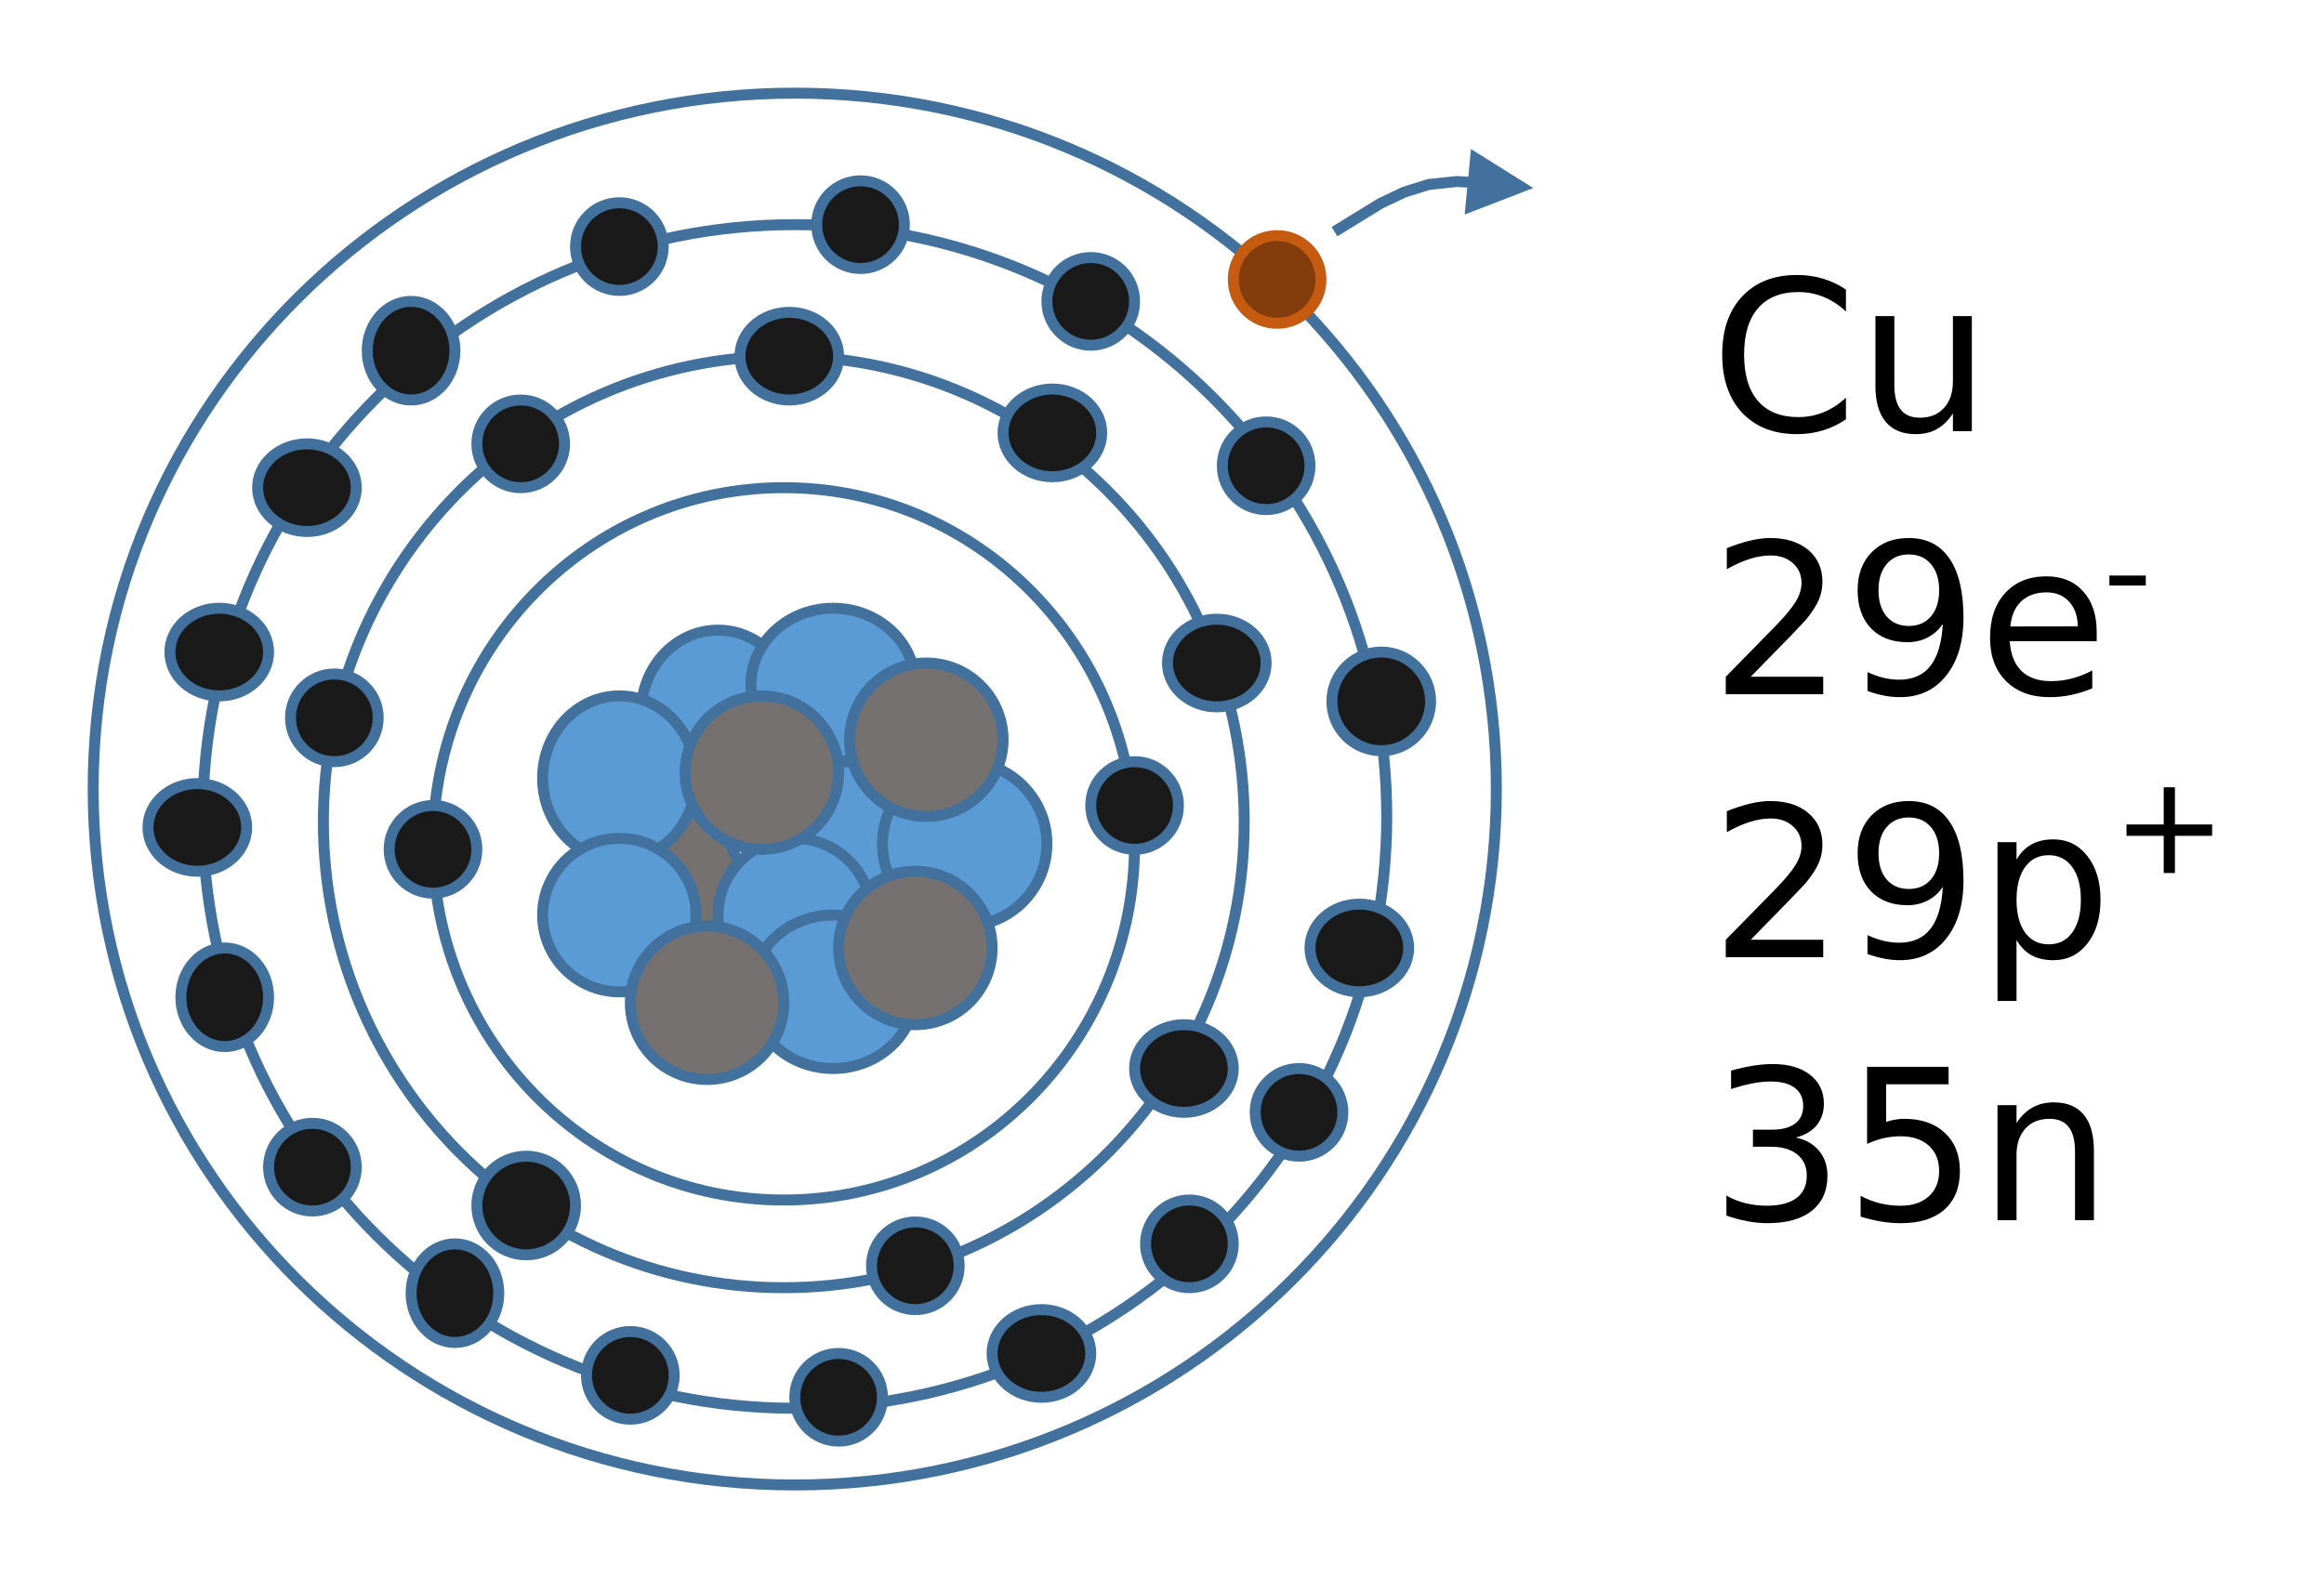 <?xml version="1.0" encoding="UTF-8" standalone="no"?>
<!-- Created with Inkscape (http://www.inkscape.org/) -->

<svg
   xmlns:dc="http://purl.org/dc/elements/1.1/"
   xmlns:cc="http://creativecommons.org/ns#"
   xmlns:rdf="http://www.w3.org/1999/02/22-rdf-syntax-ns#"
   xmlns:svg="http://www.w3.org/2000/svg"
   xmlns="http://www.w3.org/2000/svg"
   xmlns:sodipodi="http://sodipodi.sourceforge.net/DTD/sodipodi-0.dtd"
   xmlns:inkscape="http://www.inkscape.org/namespaces/inkscape"
   id="svg4155"
   version="1.1"
   inkscape:version="0.92.2 5c3e80d, 2017-08-06"
   xml:space="preserve"
   width="265"
   height="180"
   viewBox="0 0 265 180"
   sodipodi:docname="copper_atom.svg"><defs
     id="defs4159"><clipPath
       clipPathUnits="userSpaceOnUse"
       id="clipPath4171"><path
         d="M 0,0 H 196 V 128 H 0 Z"
         id="path4173"
         inkscape:connector-curvature="0" /></clipPath></defs><sodipodi:namedview
     pagecolor="#ffffff"
     bordercolor="#666666"
     borderopacity="1"
     objecttolerance="10"
     gridtolerance="10"
     guidetolerance="10"
     inkscape:pageopacity="0"
     inkscape:pageshadow="2"
     inkscape:window-width="1280"
     inkscape:window-height="756"
     id="namedview4157"
     showgrid="false"
     inkscape:zoom="2.6683275"
     inkscape:cx="87.528009"
     inkscape:cy="90"
     inkscape:window-x="0"
     inkscape:window-y="0"
     inkscape:window-maximized="0"
     inkscape:current-layer="g4163"
     fit-margin-top="10"
     fit-margin-right="10"
     fit-margin-bottom="10"
     fit-margin-left="10"
     showguides="false" /><g
     id="g4163"
     inkscape:groupmode="layer"
     inkscape:label="copper atom"
     transform="matrix(1.25,0,0,-1.25,10,170)"><g
       id="g4165" /><path
       d="M 0,128 H 196 V 0 H 0 Z"
       style="fill:#ffffff;fill-opacity:0;fill-rule:nonzero;stroke:none"
       id="path4175"
       inkscape:connector-curvature="0" /><path
       d="m 45.5,55.5 c 0,3.866 3.134,7 7,7 3.866,0 7,-3.134 7,-7 0,-3.866 -3.134,-7 -7,-7 -3.866,0 -7,3.134 -7,7 z"
       style="fill:#767171;fill-opacity:1;fill-rule:nonzero;stroke:none"
       id="path4177"
       inkscape:connector-curvature="0" /><g
       id="g4179"
       transform="matrix(7.874016e-5,0,0,-7.874016e-5,45.5,62.5)"><path
         d="M 0,88900 C 0,39801.88 39801.88,0 88900,0 c 49098.1,0 88900,39801.88 88900,88900 0,49098.1 -39801.9,88900 -88900,88900 C 39801.88,177800 0,137998.1 0,88900 Z"
         style="fill:none;stroke:#41719c;stroke-width:12700;stroke-linecap:butt;stroke-linejoin:miter;stroke-miterlimit:8;stroke-dasharray:none;stroke-opacity:1"
         id="path4181"
         inkscape:connector-curvature="0" /></g><path
       d="m 50.5,71 c 0,4.142 3.134,7.5 7,7.5 3.866,0 7,-3.358 7,-7.5 0,-4.142 -3.134,-7.5 -7,-7.5 -3.866,0 -7,3.358 -7,7.5 z"
       style="fill:#5b9bd5;fill-opacity:1;fill-rule:nonzero;stroke:none"
       id="path4183"
       inkscape:connector-curvature="0" /><g
       id="g4185"
       transform="matrix(7.874016e-5,0,0,-7.874016e-5,50.5,78.5)"><path
         d="M 0,95250 C 0,42644.88 39801.88,0 88900,0 c 49098.1,0 88900,42644.88 88900,95250 0,52605.1 -39801.9,95250 -88900,95250 C 39801.88,190500 0,147855.1 0,95250 Z"
         style="fill:none;stroke:#41719c;stroke-width:12700;stroke-linecap:butt;stroke-linejoin:miter;stroke-miterlimit:8;stroke-dasharray:none;stroke-opacity:1"
         id="path4187"
         inkscape:connector-curvature="0" /></g><path
       d="m 62.5,59 c 0,4.142 3.134,7.5 7,7.5 3.866,0 7,-3.358 7,-7.5 0,-4.142 -3.134,-7.5 -7,-7.5 -3.866,0 -7,3.358 -7,7.5 z"
       style="fill:#5b9bd5;fill-opacity:1;fill-rule:nonzero;stroke:none"
       id="path4189"
       inkscape:connector-curvature="0" /><g
       id="g4191"
       transform="matrix(7.874016e-5,0,0,-7.874016e-5,62.5,66.5)"><path
         d="M 0,95250 C 0,42644.88 39801.93,0 88900,0 c 49098.1,0 88900,42644.88 88900,95250 0,52605.1 -39801.9,95250 -88900,95250 C 39801.93,190500 0,147855.1 0,95250 Z"
         style="fill:none;stroke:#41719c;stroke-width:12700;stroke-linecap:butt;stroke-linejoin:miter;stroke-miterlimit:8;stroke-dasharray:none;stroke-opacity:1"
         id="path4193"
         inkscape:connector-curvature="0" /></g><path
       d="m 60.5,73.5 c 0,3.866 3.358,7 7.5,7 4.142,0 7.5,-3.134 7.5,-7 0,-3.866 -3.358,-7 -7.5,-7 -4.142,0 -7.5,3.134 -7.5,7 z"
       style="fill:#5b9bd5;fill-opacity:1;fill-rule:nonzero;stroke:none"
       id="path4195"
       inkscape:connector-curvature="0" /><g
       id="g4197"
       transform="matrix(7.874016e-5,0,0,-7.874016e-5,60.5,80.5)"><path
         d="M 0,88900 C 0,39801.93 42644.88,0 95250,0 c 52605.1,0 95250,39801.93 95250,88900 0,49098.1 -42644.9,88900 -95250,88900 C 42644.88,177800 0,137998.1 0,88900 Z"
         style="fill:none;stroke:#41719c;stroke-width:12700;stroke-linecap:butt;stroke-linejoin:miter;stroke-miterlimit:8;stroke-dasharray:none;stroke-opacity:1"
         id="path4199"
         inkscape:connector-curvature="0" /></g><path
       d="m 57.5,52.5 c 0,3.866 3.134,7 7,7 3.866,0 7,-3.134 7,-7 0,-3.866 -3.134,-7 -7,-7 -3.866,0 -7,3.134 -7,7 z"
       style="fill:#5b9bd5;fill-opacity:1;fill-rule:nonzero;stroke:none"
       id="path4201"
       inkscape:connector-curvature="0" /><g
       id="g4203"
       transform="matrix(7.874016e-5,0,0,-7.874016e-5,57.5,59.5)"><path
         d="M 0,88900 C 0,39801.88 39801.88,0 88900,0 c 49098.1,0 88900,39801.88 88900,88900 0,49098.1 -39801.9,88900 -88900,88900 C 39801.88,177800 0,137998.1 0,88900 Z"
         style="fill:none;stroke:#41719c;stroke-width:12700;stroke-linecap:butt;stroke-linejoin:miter;stroke-miterlimit:8;stroke-dasharray:none;stroke-opacity:1"
         id="path4205"
         inkscape:connector-curvature="0" /></g><path
       d="m 60.5,45.5 c 0,3.866 3.358,7 7.5,7 4.142,0 7.5,-3.134 7.5,-7 0,-3.866 -3.358,-7 -7.5,-7 -4.142,0 -7.5,3.134 -7.5,7 z"
       style="fill:#5b9bd5;fill-opacity:1;fill-rule:nonzero;stroke:none"
       id="path4207"
       inkscape:connector-curvature="0" /><g
       id="g4209"
       transform="matrix(7.874016e-5,0,0,-7.874016e-5,60.5,52.5)"><path
         d="M 0,88900 C 0,39801.88 42644.88,0 95250,0 c 52605.1,0 95250,39801.88 95250,88900 0,49098.1 -42644.9,88900 -95250,88900 C 42644.88,177800 0,137998.1 0,88900 Z"
         style="fill:none;stroke:#41719c;stroke-width:12700;stroke-linecap:butt;stroke-linejoin:miter;stroke-miterlimit:8;stroke-dasharray:none;stroke-opacity:1"
         id="path4211"
         inkscape:connector-curvature="0" /></g><path
       d="m 41.5,65 c 0,4.142 3.134,7.5 7,7.5 3.866,0 7,-3.358 7,-7.5 0,-4.142 -3.134,-7.5 -7,-7.5 -3.866,0 -7,3.358 -7,7.5 z"
       style="fill:#5b9bd5;fill-opacity:1;fill-rule:nonzero;stroke:none"
       id="path4213"
       inkscape:connector-curvature="0" /><g
       id="g4215"
       transform="matrix(7.874016e-5,0,0,-7.874016e-5,41.5,72.5)"><path
         d="M 0,95250 C 0,42644.88 39801.88,0 88900,0 c 49098.1,0 88900,42644.88 88900,95250 0,52605.1 -39801.9,95250 -88900,95250 C 39801.88,190500 0,147855.1 0,95250 Z"
         style="fill:none;stroke:#41719c;stroke-width:12700;stroke-linecap:butt;stroke-linejoin:miter;stroke-miterlimit:8;stroke-dasharray:none;stroke-opacity:1"
         id="path4217"
         inkscape:connector-curvature="0" /></g><path
       d="m 41.5,52.5 c 0,3.866 3.134,7 7,7 3.866,0 7,-3.134 7,-7 0,-3.866 -3.134,-7 -7,-7 -3.866,0 -7,3.134 -7,7 z"
       style="fill:#5b9bd5;fill-opacity:1;fill-rule:nonzero;stroke:none"
       id="path4219"
       inkscape:connector-curvature="0" /><g
       id="g4221"
       transform="matrix(7.874016e-5,0,0,-7.874016e-5,41.5,59.5)"><path
         d="M 0,88900 C 0,39801.88 39801.88,0 88900,0 c 49098.1,0 88900,39801.88 88900,88900 0,49098.1 -39801.9,88900 -88900,88900 C 39801.88,177800 0,137998.1 0,88900 Z"
         style="fill:none;stroke:#41719c;stroke-width:12700;stroke-linecap:butt;stroke-linejoin:miter;stroke-miterlimit:8;stroke-dasharray:none;stroke-opacity:1"
         id="path4223"
         inkscape:connector-curvature="0" /></g><path
       d="m 72.5,59 c 0,4.142 3.358,7.5 7.5,7.5 4.142,0 7.5,-3.358 7.5,-7.5 0,-4.142 -3.358,-7.5 -7.5,-7.5 -4.142,0 -7.5,3.358 -7.5,7.5 z"
       style="fill:#5b9bd5;fill-opacity:1;fill-rule:nonzero;stroke:none"
       id="path4225"
       inkscape:connector-curvature="0" /><g
       id="g4227"
       transform="matrix(7.874016e-5,0,0,-7.874016e-5,72.5,66.5)"><path
         d="M 0,95250 C 0,42644.88 42644.88,0 95250,0 c 52605.1,0 95250,42644.88 95250,95250 0,52605.1 -42644.9,95250 -95250,95250 C 42644.88,190500 0,147855.1 0,95250 Z"
         style="fill:none;stroke:#41719c;stroke-width:12700;stroke-linecap:butt;stroke-linejoin:miter;stroke-miterlimit:8;stroke-dasharray:none;stroke-opacity:1"
         id="path4229"
         inkscape:connector-curvature="0" /></g><path
       d="m 54.5,65.5 c 0,3.866 3.134,7 7,7 3.866,0 7,-3.134 7,-7 0,-3.866 -3.134,-7 -7,-7 -3.866,0 -7,3.134 -7,7 z"
       style="fill:#767171;fill-opacity:1;fill-rule:nonzero;stroke:none"
       id="path4231"
       inkscape:connector-curvature="0" /><g
       id="g4233"
       transform="matrix(7.874016e-5,0,0,-7.874016e-5,54.5,72.5)"><path
         d="M 0,88900 C 0,39801.93 39801.88,0 88900,0 c 49098.1,0 88900,39801.93 88900,88900 0,49098.1 -39801.9,88900 -88900,88900 C 39801.88,177800 0,137998.1 0,88900 Z"
         style="fill:none;stroke:#41719c;stroke-width:12700;stroke-linecap:butt;stroke-linejoin:miter;stroke-miterlimit:8;stroke-dasharray:none;stroke-opacity:1"
         id="path4235"
         inkscape:connector-curvature="0" /></g><path
       d="m 69.5,68.5 c 0,3.866 3.134,7 7,7 3.866,0 7,-3.134 7,-7 0,-3.866 -3.134,-7 -7,-7 -3.866,0 -7,3.134 -7,7 z"
       style="fill:#767171;fill-opacity:1;fill-rule:nonzero;stroke:none"
       id="path4237"
       inkscape:connector-curvature="0" /><g
       id="g4239"
       transform="matrix(7.874016e-5,0,0,-7.874016e-5,69.5,75.5)"><path
         d="M 0,88900 C 0,39801.93 39801.93,0 88900,0 c 49098.1,0 88900,39801.93 88900,88900 0,49098.1 -39801.9,88900 -88900,88900 C 39801.93,177800 0,137998.1 0,88900 Z"
         style="fill:none;stroke:#41719c;stroke-width:12700;stroke-linecap:butt;stroke-linejoin:miter;stroke-miterlimit:8;stroke-dasharray:none;stroke-opacity:1"
         id="path4241"
         inkscape:connector-curvature="0" /></g><path
       d="m 68.5,49.5 c 0,3.866 3.134,7 7,7 3.866,0 7,-3.134 7,-7 0,-3.866 -3.134,-7 -7,-7 -3.866,0 -7,3.134 -7,7 z"
       style="fill:#767171;fill-opacity:1;fill-rule:nonzero;stroke:none"
       id="path4243"
       inkscape:connector-curvature="0" /><g
       id="g4245"
       transform="matrix(7.874016e-5,0,0,-7.874016e-5,68.5,56.5)"><path
         d="M 0,88900 C 0,39801.88 39801.93,0 88900,0 c 49098.1,0 88900,39801.88 88900,88900 0,49098.1 -39801.9,88900 -88900,88900 C 39801.93,177800 0,137998.1 0,88900 Z"
         style="fill:none;stroke:#41719c;stroke-width:12700;stroke-linecap:butt;stroke-linejoin:miter;stroke-miterlimit:8;stroke-dasharray:none;stroke-opacity:1"
         id="path4247"
         inkscape:connector-curvature="0" /></g><path
       d="m 49.5,44.5 c 0,3.866 3.134,7 7,7 3.866,0 7,-3.134 7,-7 0,-3.866 -3.134,-7 -7,-7 -3.866,0 -7,3.134 -7,7 z"
       style="fill:#767171;fill-opacity:1;fill-rule:nonzero;stroke:none"
       id="path4249"
       inkscape:connector-curvature="0" /><g
       id="g4251"
       transform="matrix(7.874016e-5,0,0,-7.874016e-5,49.5,51.5)"><path
         d="M 0,88900 C 0,39801.88 39801.88,0 88900,0 c 49098.1,0 88900,39801.88 88900,88900 0,49098.1 -39801.9,88900 -88900,88900 C 39801.88,177800 0,137998.1 0,88900 Z"
         style="fill:none;stroke:#41719c;stroke-width:12700;stroke-linecap:butt;stroke-linejoin:miter;stroke-miterlimit:8;stroke-dasharray:none;stroke-opacity:1"
         id="path4253"
         inkscape:connector-curvature="0" /></g><g
       id="g4255"
       transform="matrix(7.874016e-5,0,0,-7.874016e-5,31.5,91.5)"><path
         d="M 0,412750 C 0,184794.4 181951.5,0 406400,0 630848.5,0 812800,184794.4 812800,412750 812800,640705.5 630848.5,825500 406400,825500 181951.5,825500 0,640705.5 0,412750 Z"
         style="fill:none;stroke:#41719c;stroke-width:12700;stroke-linecap:butt;stroke-linejoin:miter;stroke-miterlimit:8;stroke-dasharray:none;stroke-opacity:1"
         id="path4257"
         inkscape:connector-curvature="0" /></g><g
       id="g4259"
       transform="matrix(7.874016e-5,0,0,-7.874016e-5,21.5,103.5)"><path
         d="M 0,539750 C 0,241654.3 238811.3,0 533400,0 c 294588.6,0 533400,241654.3 533400,539750 0,298095.7 -238811.4,539750 -533400,539750 C 238811.3,1079500 0,837845.7 0,539750 Z"
         style="fill:none;stroke:#41719c;stroke-width:12700;stroke-linecap:butt;stroke-linejoin:miter;stroke-miterlimit:8;stroke-dasharray:none;stroke-opacity:1"
         id="path4261"
         inkscape:connector-curvature="0" /></g><g
       id="g4263"
       transform="matrix(7.874016e-5,0,0,-7.874016e-5,10.5,115.5)"><path
         d="M 0,685800 C 0,307043.2 307043.1,0 685800,0 c 378757,0 685800,307043.2 685800,685800 0,378757 -307043,685800 -685800,685800 C 307043.1,1371600 0,1064557 0,685800 Z"
         style="fill:none;stroke:#41719c;stroke-width:12700;stroke-linecap:butt;stroke-linejoin:miter;stroke-miterlimit:8;stroke-dasharray:none;stroke-opacity:1"
         id="path4265"
         inkscape:connector-curvature="0" /></g><g
       id="g4267"
       transform="matrix(7.874016e-5,0,0,-7.874016e-5,0.5,127.5)"><path
         d="M 0,806450 C 0,361059.9 363902.9,0 812800,0 c 448897,0 812800,361059.9 812800,806450 0,445390 -363903,806450 -812800,806450 C 363902.9,1612900 0,1251840 0,806450 Z"
         style="fill:none;stroke:#41719c;stroke-width:12700;stroke-linecap:butt;stroke-linejoin:miter;stroke-miterlimit:8;stroke-dasharray:none;stroke-opacity:1"
         id="path4269"
         inkscape:connector-curvature="0" /></g><path
       d="m 91.5,62.5 c 0,2.209 1.791,4 4,4 2.209,0 4,-1.791 4,-4 0,-2.209 -1.791,-4 -4,-4 -2.209,0 -4,1.791 -4,4 z"
       style="fill:#1a1a1a;fill-opacity:1;fill-rule:nonzero;stroke:none"
       id="path4271"
       inkscape:connector-curvature="0" /><g
       id="g4273"
       transform="matrix(7.874016e-5,0,0,-7.874016e-5,91.5,66.5)"><path
         d="M 0,50800 C 0,22743.96 22743.96,0 50800,0 c 28056.04,0 50800,22743.96 50800,50800 0,28056.09 -22743.96,50800 -50800,50800 C 22743.96,101600 0,78856.09 0,50800 Z"
         style="fill:none;stroke:#41719c;stroke-width:12700;stroke-linecap:butt;stroke-linejoin:miter;stroke-miterlimit:8;stroke-dasharray:none;stroke-opacity:1"
         id="path4275"
         inkscape:connector-curvature="0" /></g><path
       d="m 27.5,58.5 c 0,2.209 1.791,4 4,4 2.209,0 4,-1.791 4,-4 0,-2.209 -1.791,-4 -4,-4 -2.209,0 -4,1.791 -4,4 z"
       style="fill:#1a1a1a;fill-opacity:1;fill-rule:nonzero;stroke:none"
       id="path4277"
       inkscape:connector-curvature="0" /><g
       id="g4279"
       transform="matrix(7.874016e-5,0,0,-7.874016e-5,27.5,62.5)"><path
         d="M 0,50800 C 0,22743.91 22743.94,0 50800,0 c 28056.09,0 50800,22743.91 50800,50800 0,28056.09 -22743.91,50800 -50800,50800 C 22743.94,101600 0,78856.09 0,50800 Z"
         style="fill:none;stroke:#41719c;stroke-width:12700;stroke-linecap:butt;stroke-linejoin:miter;stroke-miterlimit:8;stroke-dasharray:none;stroke-opacity:1"
         id="path4281"
         inkscape:connector-curvature="0" /></g><path
       d="m 95.5,38.5 c 0,2.209 2.015,4 4.5,4 2.485,0 4.5,-1.791 4.5,-4 0,-2.209 -2.015,-4 -4.5,-4 -2.485,0 -4.5,1.791 -4.5,4 z"
       style="fill:#1a1a1a;fill-opacity:1;fill-rule:nonzero;stroke:none"
       id="path4283"
       inkscape:connector-curvature="0" /><g
       id="g4285"
       transform="matrix(7.874016e-5,0,0,-7.874016e-5,95.5,42.5)"><path
         d="M 0,50800 C 0,22743.91 25586.91,0 57150,0 c 31563.09,0 57150,22743.91 57150,50800 0,28056.09 -25586.91,50800 -57150,50800 C 25586.91,101600 0,78856.09 0,50800 Z"
         style="fill:none;stroke:#41719c;stroke-width:12700;stroke-linecap:butt;stroke-linejoin:miter;stroke-miterlimit:8;stroke-dasharray:none;stroke-opacity:1"
         id="path4287"
         inkscape:connector-curvature="0" /></g><path
       d="m 71.5,20.5 c 0,2.209 1.791,4 4,4 2.209,0 4,-1.791 4,-4 0,-2.209 -1.791,-4 -4,-4 -2.209,0 -4,1.791 -4,4 z"
       style="fill:#1a1a1a;fill-opacity:1;fill-rule:nonzero;stroke:none"
       id="path4289"
       inkscape:connector-curvature="0" /><g
       id="g4291"
       transform="matrix(7.874016e-5,0,0,-7.874016e-5,71.5,24.5)"><path
         d="M 0,50800 C 0,22743.94 22743.96,0 50800,0 c 28056.04,0 50800,22743.94 50800,50800 0,28056.06 -22743.96,50800 -50800,50800 C 22743.96,101600 0,78856.06 0,50800 Z"
         style="fill:none;stroke:#41719c;stroke-width:12700;stroke-linecap:butt;stroke-linejoin:miter;stroke-miterlimit:8;stroke-dasharray:none;stroke-opacity:1"
         id="path4293"
         inkscape:connector-curvature="0" /></g><path
       d="m 35.5,26 c 0,2.485 2.015,4.5 4.5,4.5 2.485,0 4.5,-2.015 4.5,-4.5 0,-2.485 -2.015,-4.5 -4.5,-4.5 -2.485,0 -4.5,2.015 -4.5,4.5 z"
       style="fill:#1a1a1a;fill-opacity:1;fill-rule:nonzero;stroke:none"
       id="path4295"
       inkscape:connector-curvature="0" /><g
       id="g4297"
       transform="matrix(7.874016e-5,0,0,-7.874016e-5,35.5,30.5)"><path
         d="M 0,57150 C 0,25586.93 25586.91,0 57150,0 c 31563.09,0 57150,25586.93 57150,57150 0,31563.07 -25586.91,57150 -57150,57150 C 25586.91,114300 0,88713.07 0,57150 Z"
         style="fill:none;stroke:#41719c;stroke-width:12700;stroke-linecap:butt;stroke-linejoin:miter;stroke-miterlimit:8;stroke-dasharray:none;stroke-opacity:1"
         id="path4299"
         inkscape:connector-curvature="0" /></g><path
       d="m 18.5,70.5 c 0,2.209 1.791,4 4,4 2.209,0 4,-1.791 4,-4 0,-2.209 -1.791,-4 -4,-4 -2.209,0 -4,1.791 -4,4 z"
       style="fill:#1a1a1a;fill-opacity:1;fill-rule:nonzero;stroke:none"
       id="path4301"
       inkscape:connector-curvature="0" /><g
       id="g4303"
       transform="matrix(7.874016e-5,0,0,-7.874016e-5,18.5,74.5)"><path
         d="M 0,50800 C 0,22743.96 22743.94,0 50800,0 c 28056.06,0 50800,22743.96 50800,50800 0,28056.04 -22743.94,50800 -50800,50800 C 22743.94,101600 0,78856.04 0,50800 Z"
         style="fill:none;stroke:#41719c;stroke-width:12700;stroke-linecap:butt;stroke-linejoin:miter;stroke-miterlimit:8;stroke-dasharray:none;stroke-opacity:1"
         id="path4305"
         inkscape:connector-curvature="0" /></g><path
       d="m 35.5,95.5 c 0,2.209 1.791,4 4,4 2.209,0 4,-1.791 4,-4 0,-2.209 -1.791,-4 -4,-4 -2.209,0 -4,1.791 -4,4 z"
       style="fill:#1a1a1a;fill-opacity:1;fill-rule:nonzero;stroke:none"
       id="path4307"
       inkscape:connector-curvature="0" /><g
       id="g4309"
       transform="matrix(7.874016e-5,0,0,-7.874016e-5,35.5,99.5)"><path
         d="M 0,50800 C 0,22743.96 22743.91,0 50800,0 c 28056.09,0 50800,22743.96 50800,50800 0,28056.04 -22743.91,50800 -50800,50800 C 22743.91,101600 0,78856.04 0,50800 Z"
         style="fill:none;stroke:#41719c;stroke-width:12700;stroke-linecap:butt;stroke-linejoin:miter;stroke-miterlimit:8;stroke-dasharray:none;stroke-opacity:1"
         id="path4311"
         inkscape:connector-curvature="0" /></g><path
       d="m 59.5,103.5 c 0,2.209 2.015,4 4.5,4 2.485,0 4.5,-1.791 4.5,-4 0,-2.209 -2.015,-4 -4.5,-4 -2.485,0 -4.5,1.791 -4.5,4 z"
       style="fill:#1a1a1a;fill-opacity:1;fill-rule:nonzero;stroke:none"
       id="path4313"
       inkscape:connector-curvature="0" /><g
       id="g4315"
       transform="matrix(7.874016e-5,0,0,-7.874016e-5,59.5,107.5)"><path
         d="M 0,50800 C 0,22743.96 25586.91,0 57150,0 c 31563.09,0 57150,22743.96 57150,50800 0,28056.04 -25586.91,50800 -57150,50800 C 25586.91,101600 0,78856.04 0,50800 Z"
         style="fill:none;stroke:#41719c;stroke-width:12700;stroke-linecap:butt;stroke-linejoin:miter;stroke-miterlimit:8;stroke-dasharray:none;stroke-opacity:1"
         id="path4317"
         inkscape:connector-curvature="0" /></g><path
       d="m 83.5,96.5 c 0,2.209 2.015,4 4.5,4 2.485,0 4.5,-1.791 4.5,-4 0,-2.209 -2.015,-4 -4.5,-4 -2.485,0 -4.5,1.791 -4.5,4 z"
       style="fill:#1a1a1a;fill-opacity:1;fill-rule:nonzero;stroke:none"
       id="path4319"
       inkscape:connector-curvature="0" /><g
       id="g4321"
       transform="matrix(7.874016e-5,0,0,-7.874016e-5,83.5,100.5)"><path
         d="M 0,50800 C 0,22743.96 25586.91,0 57150,0 c 31563.09,0 57150,22743.96 57150,50800 0,28056.04 -25586.91,50800 -57150,50800 C 25586.91,101600 0,78856.04 0,50800 Z"
         style="fill:none;stroke:#41719c;stroke-width:12700;stroke-linecap:butt;stroke-linejoin:miter;stroke-miterlimit:8;stroke-dasharray:none;stroke-opacity:1"
         id="path4323"
         inkscape:connector-curvature="0" /></g><path
       d="m 98.5,75.5 c 0,2.209 2.015,4 4.5,4 2.485,0 4.5,-1.791 4.5,-4 0,-2.209 -2.015,-4 -4.5,-4 -2.485,0 -4.5,1.791 -4.5,4 z"
       style="fill:#1a1a1a;fill-opacity:1;fill-rule:nonzero;stroke:none"
       id="path4325"
       inkscape:connector-curvature="0" /><g
       id="g4327"
       transform="matrix(7.874016e-5,0,0,-7.874016e-5,98.5,79.5)"><path
         d="M 0,50800 C 0,22743.96 25586.91,0 57150,0 c 31563.09,0 57150,22743.96 57150,50800 0,28056.04 -25586.91,50800 -57150,50800 C 25586.91,101600 0,78856.04 0,50800 Z"
         style="fill:none;stroke:#41719c;stroke-width:12700;stroke-linecap:butt;stroke-linejoin:miter;stroke-miterlimit:8;stroke-dasharray:none;stroke-opacity:1"
         id="path4329"
         inkscape:connector-curvature="0" /></g><path
       d="m 103.5,93.5 c 0,2.209 1.791,4 4,4 2.209,0 4,-1.791 4,-4 0,-2.209 -1.791,-4 -4,-4 -2.209,0 -4,1.791 -4,4 z"
       style="fill:#1a1a1a;fill-opacity:1;fill-rule:nonzero;stroke:none"
       id="path4331"
       inkscape:connector-curvature="0" /><g
       id="g4333"
       transform="matrix(7.874016e-5,0,0,-7.874016e-5,103.5,97.5)"><path
         d="M 0,50800 C 0,22743.96 22743.96,0 50800,0 c 28056.04,0 50800,22743.96 50800,50800 0,28056.04 -22743.96,50800 -50800,50800 C 22743.96,101600 0,78856.04 0,50800 Z"
         style="fill:none;stroke:#41719c;stroke-width:12700;stroke-linecap:butt;stroke-linejoin:miter;stroke-miterlimit:8;stroke-dasharray:none;stroke-opacity:1"
         id="path4335"
         inkscape:connector-curvature="0" /></g><path
       d="m 87.5,108.5 c 0,2.209 1.791,4 4,4 2.209,0 4,-1.791 4,-4 0,-2.209 -1.791,-4 -4,-4 -2.209,0 -4,1.791 -4,4 z"
       style="fill:#1a1a1a;fill-opacity:1;fill-rule:nonzero;stroke:none"
       id="path4337"
       inkscape:connector-curvature="0" /><g
       id="g4339"
       transform="matrix(7.874016e-5,0,0,-7.874016e-5,87.5,112.5)"><path
         d="M 0,50800 C 0,22743.96 22743.96,0 50800,0 c 28056.04,0 50800,22743.96 50800,50800 0,28056.04 -22743.96,50800 -50800,50800 C 22743.96,101600 0,78856.04 0,50800 Z"
         style="fill:none;stroke:#41719c;stroke-width:12700;stroke-linecap:butt;stroke-linejoin:miter;stroke-miterlimit:8;stroke-dasharray:none;stroke-opacity:1"
         id="path4341"
         inkscape:connector-curvature="0" /></g><path
       d="m 66.5,115.5 c 0,2.209 1.791,4 4,4 2.209,0 4,-1.791 4,-4 0,-2.209 -1.791,-4 -4,-4 -2.209,0 -4,1.791 -4,4 z"
       style="fill:#1a1a1a;fill-opacity:1;fill-rule:nonzero;stroke:none"
       id="path4343"
       inkscape:connector-curvature="0" /><g
       id="g4345"
       transform="matrix(7.874016e-5,0,0,-7.874016e-5,66.5,119.5)"><path
         d="M 0,50800 C 0,22743.96 22743.96,0 50800,0 c 28056.04,0 50800,22743.96 50800,50800 0,28056.04 -22743.96,50800 -50800,50800 C 22743.96,101600 0,78856.04 0,50800 Z"
         style="fill:none;stroke:#41719c;stroke-width:12700;stroke-linecap:butt;stroke-linejoin:miter;stroke-miterlimit:8;stroke-dasharray:none;stroke-opacity:1"
         id="path4347"
         inkscape:connector-curvature="0" /></g><path
       d="m 44.5,113.5 c 0,2.209 1.791,4 4,4 2.209,0 4,-1.791 4,-4 0,-2.209 -1.791,-4 -4,-4 -2.209,0 -4,1.791 -4,4 z"
       style="fill:#1a1a1a;fill-opacity:1;fill-rule:nonzero;stroke:none"
       id="path4349"
       inkscape:connector-curvature="0" /><g
       id="g4351"
       transform="matrix(7.874016e-5,0,0,-7.874016e-5,44.5,117.5)"><path
         d="M 0,50800 C 0,22743.96 22743.91,0 50800,0 c 28056.09,0 50800,22743.96 50800,50800 0,28056.04 -22743.91,50800 -50800,50800 C 22743.91,101600 0,78856.04 0,50800 Z"
         style="fill:none;stroke:#41719c;stroke-width:12700;stroke-linecap:butt;stroke-linejoin:miter;stroke-miterlimit:8;stroke-dasharray:none;stroke-opacity:1"
         id="path4353"
         inkscape:connector-curvature="0" /></g><path
       d="m 25.5,104 c 0,2.485 1.791,4.5 4,4.5 2.209,0 4,-2.015 4,-4.5 0,-2.485 -1.791,-4.5 -4,-4.5 -2.209,0 -4,2.015 -4,4.5 z"
       style="fill:#1a1a1a;fill-opacity:1;fill-rule:nonzero;stroke:none"
       id="path4355"
       inkscape:connector-curvature="0" /><g
       id="g4357"
       transform="matrix(7.874016e-5,0,0,-7.874016e-5,25.5,108.5)"><path
         d="M 0,57150 C 0,25586.91 22743.94,0 50800,0 c 28056.06,0 50800,25586.91 50800,57150 0,31563.09 -22743.94,57150 -50800,57150 C 22743.94,114300 0,88713.09 0,57150 Z"
         style="fill:none;stroke:#41719c;stroke-width:12700;stroke-linecap:butt;stroke-linejoin:miter;stroke-miterlimit:8;stroke-dasharray:none;stroke-opacity:1"
         id="path4359"
         inkscape:connector-curvature="0" /></g><path
       d="m 15.5,91.5 c 0,2.209 2.015,4 4.5,4 2.485,0 4.5,-1.791 4.5,-4 0,-2.209 -2.015,-4 -4.5,-4 -2.485,0 -4.5,1.791 -4.5,4 z"
       style="fill:#1a1a1a;fill-opacity:1;fill-rule:nonzero;stroke:none"
       id="path4361"
       inkscape:connector-curvature="0" /><g
       id="g4363"
       transform="matrix(7.874016e-5,0,0,-7.874016e-5,15.5,95.5)"><path
         d="M 0,50800 C 0,22743.96 25586.93,0 57150,0 c 31563.07,0 57150,22743.96 57150,50800 0,28056.04 -25586.93,50800 -57150,50800 C 25586.93,101600 0,78856.04 0,50800 Z"
         style="fill:none;stroke:#41719c;stroke-width:12700;stroke-linecap:butt;stroke-linejoin:miter;stroke-miterlimit:8;stroke-dasharray:none;stroke-opacity:1"
         id="path4365"
         inkscape:connector-curvature="0" /></g><path
       d="m 7.5,76.5 c 0,2.209 2.015,4 4.5,4 2.485,0 4.5,-1.791 4.5,-4 0,-2.209 -2.015,-4 -4.5,-4 -2.485,0 -4.5,1.791 -4.5,4 z"
       style="fill:#1a1a1a;fill-opacity:1;fill-rule:nonzero;stroke:none"
       id="path4367"
       inkscape:connector-curvature="0" /><g
       id="g4369"
       transform="matrix(7.874016e-5,0,0,-7.874016e-5,7.5,80.5)"><path
         d="M 0,50800 C 0,22743.96 25586.93,0 57150,0 c 31563.07,0 57150,22743.96 57150,50800 0,28056.04 -25586.93,50800 -57150,50800 C 25586.93,101600 0,78856.04 0,50800 Z"
         style="fill:none;stroke:#41719c;stroke-width:12700;stroke-linecap:butt;stroke-linejoin:miter;stroke-miterlimit:8;stroke-dasharray:none;stroke-opacity:1"
         id="path4371"
         inkscape:connector-curvature="0" /></g><path
       d="m 5.5,60.5 c 0,2.209 2.015,4 4.5,4 2.485,0 4.5,-1.791 4.5,-4 0,-2.209 -2.015,-4 -4.5,-4 -2.485,0 -4.5,1.791 -4.5,4 z"
       style="fill:#1a1a1a;fill-opacity:1;fill-rule:nonzero;stroke:none"
       id="path4373"
       inkscape:connector-curvature="0" /><g
       id="g4375"
       transform="matrix(7.874016e-5,0,0,-7.874016e-5,5.5,64.5)"><path
         d="M 0,50800 C 0,22743.91 25586.93,0 57150,0 c 31563.07,0 57150,22743.91 57150,50800 0,28056.09 -25586.93,50800 -57150,50800 C 25586.93,101600 0,78856.09 0,50800 Z"
         style="fill:none;stroke:#41719c;stroke-width:12700;stroke-linecap:butt;stroke-linejoin:miter;stroke-miterlimit:8;stroke-dasharray:none;stroke-opacity:1"
         id="path4377"
         inkscape:connector-curvature="0" /></g><path
       d="m 8.5,45 c 0,2.485 1.791,4.5 4,4.5 2.209,0 4,-2.015 4,-4.5 0,-2.485 -1.791,-4.5 -4,-4.5 -2.209,0 -4,2.015 -4,4.5 z"
       style="fill:#1a1a1a;fill-opacity:1;fill-rule:nonzero;stroke:none"
       id="path4379"
       inkscape:connector-curvature="0" /><g
       id="g4381"
       transform="matrix(7.874016e-5,0,0,-7.874016e-5,8.5,49.5)"><path
         d="M 0,57150 C 0,25586.91 22743.94,0 50800,0 c 28056.06,0 50800,25586.91 50800,57150 0,31563.09 -22743.94,57150 -50800,57150 C 22743.94,114300 0,88713.09 0,57150 Z"
         style="fill:none;stroke:#41719c;stroke-width:12700;stroke-linecap:butt;stroke-linejoin:miter;stroke-miterlimit:8;stroke-dasharray:none;stroke-opacity:1"
         id="path4383"
         inkscape:connector-curvature="0" /></g><path
       d="m 16.5,29.5 c 0,2.209 1.791,4 4,4 2.209,0 4,-1.791 4,-4 0,-2.209 -1.791,-4 -4,-4 -2.209,0 -4,1.791 -4,4 z"
       style="fill:#1a1a1a;fill-opacity:1;fill-rule:nonzero;stroke:none"
       id="path4385"
       inkscape:connector-curvature="0" /><g
       id="g4387"
       transform="matrix(7.874016e-5,0,0,-7.874016e-5,16.5,33.5)"><path
         d="M 0,50800 C 0,22743.94 22743.94,0 50800,0 c 28056.06,0 50800,22743.94 50800,50800 0,28056.06 -22743.94,50800 -50800,50800 C 22743.94,101600 0,78856.06 0,50800 Z"
         style="fill:none;stroke:#41719c;stroke-width:12700;stroke-linecap:butt;stroke-linejoin:miter;stroke-miterlimit:8;stroke-dasharray:none;stroke-opacity:1"
         id="path4389"
         inkscape:connector-curvature="0" /></g><path
       d="m 29.5,18 c 0,2.485 1.791,4.5 4,4.5 2.209,0 4,-2.015 4,-4.5 0,-2.485 -1.791,-4.5 -4,-4.5 -2.209,0 -4,2.015 -4,4.5 z"
       style="fill:#1a1a1a;fill-opacity:1;fill-rule:nonzero;stroke:none"
       id="path4391"
       inkscape:connector-curvature="0" /><g
       id="g4393"
       transform="matrix(7.874016e-5,0,0,-7.874016e-5,29.5,22.5)"><path
         d="M 0,57150 C 0,25586.93 22743.94,0 50800,0 c 28056.09,0 50800,25586.93 50800,57150 0,31563.07 -22743.91,57150 -50800,57150 C 22743.94,114300 0,88713.07 0,57150 Z"
         style="fill:none;stroke:#41719c;stroke-width:12700;stroke-linecap:butt;stroke-linejoin:miter;stroke-miterlimit:8;stroke-dasharray:none;stroke-opacity:1"
         id="path4395"
         inkscape:connector-curvature="0" /></g><path
       d="m 45.5,10.5 c 0,2.209 1.791,4 4,4 2.209,0 4,-1.791 4,-4 0,-2.209 -1.791,-4 -4,-4 -2.209,0 -4,1.791 -4,4 z"
       style="fill:#1a1a1a;fill-opacity:1;fill-rule:nonzero;stroke:none"
       id="path4397"
       inkscape:connector-curvature="0" /><g
       id="g4399"
       transform="matrix(7.874016e-5,0,0,-7.874016e-5,45.5,14.5)"><path
         d="M 0,50800 C 0,22743.94 22743.91,0 50800,0 c 28056.09,0 50800,22743.94 50800,50800 0,28056.06 -22743.91,50800 -50800,50800 C 22743.91,101600 0,78856.06 0,50800 Z"
         style="fill:none;stroke:#41719c;stroke-width:12700;stroke-linecap:butt;stroke-linejoin:miter;stroke-miterlimit:8;stroke-dasharray:none;stroke-opacity:1"
         id="path4401"
         inkscape:connector-curvature="0" /></g><path
       d="m 64.5,8.5 c 0,2.209 1.791,4 4,4 2.209,0 4,-1.791 4,-4 0,-2.209 -1.791,-4 -4,-4 -2.209,0 -4,1.791 -4,4 z"
       style="fill:#1a1a1a;fill-opacity:1;fill-rule:nonzero;stroke:none"
       id="path4403"
       inkscape:connector-curvature="0" /><g
       id="g4405"
       transform="matrix(7.874016e-5,0,0,-7.874016e-5,64.5,12.5)"><path
         d="M 0,50800 C 0,22743.94 22743.96,0 50800,0 c 28056.04,0 50800,22743.94 50800,50800 0,28056.06 -22743.96,50800 -50800,50800 C 22743.96,101600 0,78856.06 0,50800 Z"
         style="fill:none;stroke:#41719c;stroke-width:12700;stroke-linecap:butt;stroke-linejoin:miter;stroke-miterlimit:8;stroke-dasharray:none;stroke-opacity:1"
         id="path4407"
         inkscape:connector-curvature="0" /></g><path
       d="m 82.5,12.5 c 0,2.209 2.015,4 4.5,4 2.485,0 4.5,-1.791 4.5,-4 0,-2.209 -2.015,-4 -4.5,-4 -2.485,0 -4.5,1.791 -4.5,4 z"
       style="fill:#1a1a1a;fill-opacity:1;fill-rule:nonzero;stroke:none"
       id="path4409"
       inkscape:connector-curvature="0" /><g
       id="g4411"
       transform="matrix(7.874016e-5,0,0,-7.874016e-5,82.5,16.5)"><path
         d="M 0,50800 C 0,22743.94 25586.91,0 57150,0 c 31563.09,0 57150,22743.94 57150,50800 0,28056.06 -25586.91,50800 -57150,50800 C 25586.91,101600 0,78856.06 0,50800 Z"
         style="fill:none;stroke:#41719c;stroke-width:12700;stroke-linecap:butt;stroke-linejoin:miter;stroke-miterlimit:8;stroke-dasharray:none;stroke-opacity:1"
         id="path4413"
         inkscape:connector-curvature="0" /></g><path
       d="m 96.5,22.5 c 0,2.209 1.791,4 4,4 2.209,0 4,-1.791 4,-4 0,-2.209 -1.791,-4 -4,-4 -2.209,0 -4,1.791 -4,4 z"
       style="fill:#1a1a1a;fill-opacity:1;fill-rule:nonzero;stroke:none"
       id="path4415"
       inkscape:connector-curvature="0" /><g
       id="g4417"
       transform="matrix(7.874016e-5,0,0,-7.874016e-5,96.5,26.5)"><path
         d="M 0,50800 C 0,22743.94 22743.96,0 50800,0 c 28056.04,0 50800,22743.94 50800,50800 0,28056.06 -22743.96,50800 -50800,50800 C 22743.96,101600 0,78856.06 0,50800 Z"
         style="fill:none;stroke:#41719c;stroke-width:12700;stroke-linecap:butt;stroke-linejoin:miter;stroke-miterlimit:8;stroke-dasharray:none;stroke-opacity:1"
         id="path4419"
         inkscape:connector-curvature="0" /></g><path
       d="m 106.5,34.5 c 0,2.209 1.791,4 4,4 2.209,0 4,-1.791 4,-4 0,-2.209 -1.791,-4 -4,-4 -2.209,0 -4,1.791 -4,4 z"
       style="fill:#1a1a1a;fill-opacity:1;fill-rule:nonzero;stroke:none"
       id="path4421"
       inkscape:connector-curvature="0" /><g
       id="g4423"
       transform="matrix(7.874016e-5,0,0,-7.874016e-5,106.5,38.5)"><path
         d="M 0,50800 C 0,22743.91 22743.96,0 50800,0 c 28056.04,0 50800,22743.91 50800,50800 0,28056.09 -22743.96,50800 -50800,50800 C 22743.96,101600 0,78856.09 0,50800 Z"
         style="fill:none;stroke:#41719c;stroke-width:12700;stroke-linecap:butt;stroke-linejoin:miter;stroke-miterlimit:8;stroke-dasharray:none;stroke-opacity:1"
         id="path4425"
         inkscape:connector-curvature="0" /></g><path
       d="m 111.5,49.5 c 0,2.209 2.015,4 4.5,4 2.485,0 4.5,-1.791 4.5,-4 0,-2.209 -2.015,-4 -4.5,-4 -2.485,0 -4.5,1.791 -4.5,4 z"
       style="fill:#1a1a1a;fill-opacity:1;fill-rule:nonzero;stroke:none"
       id="path4427"
       inkscape:connector-curvature="0" /><g
       id="g4429"
       transform="matrix(7.874016e-5,0,0,-7.874016e-5,111.5,53.5)"><path
         d="M 0,50800 C 0,22743.91 25586.91,0 57150,0 c 31563.09,0 57150,22743.91 57150,50800 0,28056.09 -25586.91,50800 -57150,50800 C 25586.91,101600 0,78856.09 0,50800 Z"
         style="fill:none;stroke:#41719c;stroke-width:12700;stroke-linecap:butt;stroke-linejoin:miter;stroke-miterlimit:8;stroke-dasharray:none;stroke-opacity:1"
         id="path4431"
         inkscape:connector-curvature="0" /></g><path
       d="m 113.5,72 c 0,2.485 2.015,4.5 4.5,4.5 2.485,0 4.5,-2.015 4.5,-4.5 0,-2.485 -2.015,-4.5 -4.5,-4.5 -2.485,0 -4.5,2.015 -4.5,4.5 z"
       style="fill:#1a1a1a;fill-opacity:1;fill-rule:nonzero;stroke:none"
       id="path4433"
       inkscape:connector-curvature="0" /><g
       id="g4435"
       transform="matrix(7.874016e-5,0,0,-7.874016e-5,113.5,76.5)"><path
         d="M 0,57150 C 0,25586.91 25586.91,0 57150,0 c 31563.09,0 57150,25586.91 57150,57150 0,31563.09 -25586.91,57150 -57150,57150 C 25586.91,114300 0,88713.09 0,57150 Z"
         style="fill:none;stroke:#41719c;stroke-width:12700;stroke-linecap:butt;stroke-linejoin:miter;stroke-miterlimit:8;stroke-dasharray:none;stroke-opacity:1"
         id="path4437"
         inkscape:connector-curvature="0" /></g><path
       d="m 104.5,110.5 c 0,2.209 1.791,4 4,4 2.209,0 4,-1.791 4,-4 0,-2.209 -1.791,-4 -4,-4 -2.209,0 -4,1.791 -4,4 z"
       style="fill:#843c0c;fill-opacity:1;fill-rule:nonzero;stroke:none"
       id="path4439"
       inkscape:connector-curvature="0" /><g
       id="g4441"
       transform="matrix(7.874016e-5,0,0,-7.874016e-5,104.5,114.5)"><path
         d="M 0,50800 C 0,22743.96 22743.96,0 50800,0 c 28056.04,0 50800,22743.96 50800,50800 0,28056.04 -22743.96,50800 -50800,50800 C 22743.96,101600 0,78856.04 0,50800 Z"
         style="fill:none;stroke:#c55a11;stroke-width:12700;stroke-linecap:butt;stroke-linejoin:miter;stroke-miterlimit:8;stroke-dasharray:none;stroke-opacity:1"
         id="path4443"
         inkscape:connector-curvature="0" /></g><path
       d="m 126.184,122.401 -0.242,-2.523 -1.039,0.063 -2.673,-0.282 -2.307,-0.722 -2.217,-1.049 -4.234,-2.601 0.523,-0.852 4.188,2.573 2.105,0.996 2.146,0.671 2.492,0.262 0.921,-0.056 -0.235,-2.454 6.259,2.414 z"
       style="fill:#41719c;fill-opacity:1;fill-rule:nonzero;stroke:none"
       id="path4481"
       inkscape:connector-curvature="0" /><g
       aria-label="Cu 29e- 29p+ 35n "
       transform="scale(1,-1)"
       style="font-style:normal;font-variant:normal;font-weight:normal;font-stretch:normal;font-size:32px;line-height:75%;font-family:KaTeX_Main;-inkscape-font-specification:'KaTeX_Main, Normal';text-align:start;letter-spacing:0px;word-spacing:0px;writing-mode:lr-tb;text-anchor:start;fill:#000000;fill-opacity:1;stroke:none;stroke-width:0.8px;stroke-linecap:butt;stroke-linejoin:miter;stroke-opacity:1"
       id="text1235"><path
         d="m 160.39,-109.576 v 1.997 q -0.956,-0.891 -2.044,-1.331 -1.078,-0.441 -2.297,-0.441 -2.4,0 -3.675,1.472 -1.275,1.462 -1.275,4.237 0,2.766 1.275,4.238 1.275,1.462 3.675,1.462 1.219,0 2.297,-0.441 1.087,-0.441 2.044,-1.331 v 1.978 q -0.994,0.675 -2.109,1.012 -1.106,0.338 -2.344,0.338 -3.178,0 -5.006,-1.941 -1.828,-1.95 -1.828,-5.316 0,-3.375 1.828,-5.316 1.828,-1.95 5.006,-1.95 1.256,0 2.362,0.338 1.116,0.328 2.091,0.994 z"
         style="font-style:normal;font-variant:normal;font-weight:normal;font-stretch:normal;font-size:19.2px;line-height:75%;font-family:sans-serif;-inkscape-font-specification:'sans-serif, Normal';font-variant-ligatures:normal;font-variant-caps:normal;font-variant-numeric:normal;font-feature-settings:normal;text-align:start;writing-mode:lr-tb;text-anchor:start;stroke-width:0.8px"
         id="path4908" /><path
         d="m 163.08,-100.801 v -6.356 h 1.725 v 6.291 q 0,1.491 0.581,2.241 0.581,0.741 1.744,0.741 1.397,0 2.203,-0.891 0.816,-0.891 0.816,-2.428 v -5.953 h 1.725 v 10.5 h -1.725 v -1.613 q -0.628,0.956 -1.462,1.425 -0.825,0.459 -1.922,0.459 -1.809,0 -2.747,-1.125 -0.938,-1.125 -0.938,-3.291 z"
         style="font-style:normal;font-variant:normal;font-weight:normal;font-stretch:normal;font-size:19.2px;line-height:75%;font-family:sans-serif;-inkscape-font-specification:'sans-serif, Normal';font-variant-ligatures:normal;font-variant-caps:normal;font-variant-numeric:normal;font-feature-settings:normal;text-align:start;writing-mode:lr-tb;text-anchor:start;stroke-width:0.8px"
         id="path4910" /><path
         d="m 151.708,-74.251 h 6.609 v 1.594 h -8.887 v -1.594 q 1.078,-1.116 2.934,-2.991 1.866,-1.884 2.344,-2.428 0.909,-1.022 1.266,-1.725 0.366,-0.713 0.366,-1.397 0,-1.116 -0.787,-1.819 -0.778,-0.703 -2.034,-0.703 -0.891,0 -1.884,0.309 -0.984,0.309 -2.109,0.938 v -1.913 q 1.144,-0.459 2.138,-0.694 0.994,-0.234 1.819,-0.234 2.175,0 3.469,1.087 1.294,1.087 1.294,2.906 0,0.863 -0.328,1.641 -0.319,0.769 -1.172,1.819 -0.234,0.272 -1.491,1.575 -1.256,1.294 -3.544,3.628 z"
         style="font-style:normal;font-variant:normal;font-weight:normal;font-stretch:normal;font-size:19.2px;line-height:75%;font-family:sans-serif;-inkscape-font-specification:'sans-serif, Normal';font-variant-ligatures:normal;font-variant-caps:normal;font-variant-numeric:normal;font-feature-settings:normal;text-align:start;writing-mode:lr-tb;text-anchor:start;stroke-width:0.8px"
         id="path4912" /><path
         d="m 162.358,-72.948 v -1.725 q 0.713,0.338 1.444,0.516 0.731,0.178 1.434,0.178 1.875,0 2.859,-1.256 0.994,-1.266 1.134,-3.834 -0.544,0.806 -1.378,1.238 -0.834,0.431 -1.847,0.431 -2.1,0 -3.328,-1.266 -1.219,-1.275 -1.219,-3.478 0,-2.156 1.275,-3.459 1.275,-1.303 3.394,-1.303 2.428,0 3.703,1.866 1.284,1.856 1.284,5.4 0,3.309 -1.575,5.287 -1.566,1.969 -4.219,1.969 -0.713,0 -1.444,-0.141 -0.731,-0.141 -1.519,-0.422 z m 3.769,-5.934 q 1.275,0 2.016,-0.872 0.75,-0.872 0.75,-2.391 0,-1.509 -0.75,-2.381 -0.741,-0.881 -2.016,-0.881 -1.275,0 -2.025,0.881 -0.741,0.872 -0.741,2.381 0,1.519 0.741,2.391 0.75,0.872 2.025,0.872 z"
         style="font-style:normal;font-variant:normal;font-weight:normal;font-stretch:normal;font-size:19.2px;line-height:75%;font-family:sans-serif;-inkscape-font-specification:'sans-serif, Normal';font-variant-ligatures:normal;font-variant-caps:normal;font-variant-numeric:normal;font-feature-settings:normal;text-align:start;writing-mode:lr-tb;text-anchor:start;stroke-width:0.8px"
         id="path4914" /><path
         d="m 183.265,-78.338 v 0.844 h -7.931 q 0.113,1.781 1.069,2.719 0.966,0.928 2.681,0.928 0.994,0 1.922,-0.244 0.938,-0.244 1.856,-0.731 v 1.631 q -0.928,0.394 -1.903,0.6 -0.975,0.206 -1.978,0.206 -2.513,0 -3.984,-1.462 -1.462,-1.462 -1.462,-3.956 0,-2.578 1.387,-4.088 1.397,-1.519 3.759,-1.519 2.119,0 3.347,1.369 1.238,1.359 1.238,3.703 z m -1.725,-0.506 q -0.019,-1.416 -0.797,-2.259 -0.769,-0.844 -2.044,-0.844 -1.444,0 -2.316,0.816 -0.863,0.816 -0.994,2.297 z"
         style="font-style:normal;font-variant:normal;font-weight:normal;font-stretch:normal;font-size:19.2px;line-height:75%;font-family:sans-serif;-inkscape-font-specification:'sans-serif, Normal';font-variant-ligatures:normal;font-variant-caps:normal;font-variant-numeric:normal;font-feature-settings:normal;text-align:start;writing-mode:lr-tb;text-anchor:start;stroke-width:0.8px"
         id="path4916" /><path
         d="m 184.424,-82.571 v -0.911 h 3.32 v 0.911 z"
         style="font-style:normal;font-variant:normal;font-weight:normal;font-stretch:normal;font-size:12.48px;line-height:75%;font-family:KaTeX_Main;-inkscape-font-specification:'KaTeX_Main, Normal';font-variant-ligatures:normal;font-variant-caps:normal;font-variant-numeric:normal;font-feature-settings:normal;text-align:start;writing-mode:lr-tb;baseline-shift:super;text-anchor:start;stroke-width:0.8px"
         id="path4918" /><path
         d="m 151.708,-50.251 h 6.609 v 1.594 h -8.887 v -1.594 q 1.078,-1.116 2.934,-2.991 1.866,-1.884 2.344,-2.428 0.909,-1.022 1.266,-1.725 0.366,-0.713 0.366,-1.397 0,-1.116 -0.787,-1.819 -0.778,-0.703 -2.034,-0.703 -0.891,0 -1.884,0.309 -0.984,0.309 -2.109,0.938 v -1.913 q 1.144,-0.459 2.138,-0.694 0.994,-0.234 1.819,-0.234 2.175,0 3.469,1.087 1.294,1.087 1.294,2.906 0,0.863 -0.328,1.641 -0.319,0.769 -1.172,1.819 -0.234,0.272 -1.491,1.575 -1.256,1.294 -3.544,3.628 z"
         style="font-style:normal;font-variant:normal;font-weight:normal;font-stretch:normal;font-size:19.2px;line-height:75%;font-family:sans-serif;-inkscape-font-specification:'sans-serif, Normal';font-variant-ligatures:normal;font-variant-caps:normal;font-variant-numeric:normal;font-feature-settings:normal;text-align:start;writing-mode:lr-tb;text-anchor:start;stroke-width:0.8px"
         id="path4920" /><path
         d="m 162.358,-48.948 v -1.725 q 0.713,0.338 1.444,0.516 0.731,0.178 1.434,0.178 1.875,0 2.859,-1.256 0.994,-1.266 1.134,-3.834 -0.544,0.806 -1.378,1.238 -0.834,0.431 -1.847,0.431 -2.1,0 -3.328,-1.266 -1.219,-1.275 -1.219,-3.478 0,-2.156 1.275,-3.459 1.275,-1.303 3.394,-1.303 2.428,0 3.703,1.866 1.284,1.856 1.284,5.4 0,3.309 -1.575,5.287 -1.566,1.969 -4.219,1.969 -0.713,0 -1.444,-0.141 -0.731,-0.141 -1.519,-0.422 z m 3.769,-5.934 q 1.275,0 2.016,-0.872 0.75,-0.872 0.75,-2.391 0,-1.509 -0.75,-2.381 -0.741,-0.881 -2.016,-0.881 -1.275,0 -2.025,0.881 -0.741,0.872 -0.741,2.381 0,1.519 0.741,2.391 0.75,0.872 2.025,0.872 z"
         style="font-style:normal;font-variant:normal;font-weight:normal;font-stretch:normal;font-size:19.2px;line-height:75%;font-family:sans-serif;-inkscape-font-specification:'sans-serif, Normal';font-variant-ligatures:normal;font-variant-caps:normal;font-variant-numeric:normal;font-feature-settings:normal;text-align:start;writing-mode:lr-tb;text-anchor:start;stroke-width:0.8px"
         id="path4922" /><path
         d="m 175.952,-50.232 v 5.569 h -1.734 v -14.494 h 1.734 v 1.594 q 0.544,-0.938 1.369,-1.387 0.834,-0.459 1.988,-0.459 1.913,0 3.103,1.519 1.2,1.519 1.2,3.994 0,2.475 -1.2,3.994 -1.191,1.519 -3.103,1.519 -1.153,0 -1.988,-0.45 -0.825,-0.459 -1.369,-1.397 z m 5.869,-3.666 q 0,-1.903 -0.787,-2.981 -0.778,-1.087 -2.147,-1.087 -1.369,0 -2.156,1.087 -0.778,1.078 -0.778,2.981 0,1.903 0.778,2.991 0.787,1.078 2.156,1.078 1.369,0 2.147,-1.078 0.787,-1.087 0.787,-2.991 z"
         style="font-style:normal;font-variant:normal;font-weight:normal;font-stretch:normal;font-size:19.2px;line-height:75%;font-family:sans-serif;-inkscape-font-specification:'sans-serif, Normal';font-variant-ligatures:normal;font-variant-caps:normal;font-variant-numeric:normal;font-feature-settings:normal;text-align:start;writing-mode:lr-tb;text-anchor:start;stroke-width:0.8px"
         id="path4924" /><path
         d="m 190.402,-64.162 v 3.394 h 3.394 v 1.036 h -3.394 v 3.394 h -1.024 v -3.394 h -3.394 v -1.036 h 3.394 v -3.394 z"
         style="font-size:12.48px;line-height:75%;baseline-shift:super;stroke-width:0.8px"
         id="path4926" /><path
         d="m 155.815,-32.204 q 1.359,0.291 2.119,1.209 0.769,0.919 0.769,2.269 0,2.072 -1.425,3.206 -1.425,1.134 -4.05,1.134 -0.881,0 -1.819,-0.178 -0.928,-0.169 -1.922,-0.516 v -1.828 q 0.787,0.459 1.725,0.694 0.938,0.234 1.959,0.234 1.781,0 2.709,-0.703 0.938,-0.703 0.938,-2.044 0,-1.238 -0.872,-1.931 -0.863,-0.703 -2.409,-0.703 h -1.631 v -1.556 h 1.706 q 1.397,0 2.138,-0.553 0.741,-0.562 0.741,-1.613 0,-1.078 -0.769,-1.65 -0.759,-0.581 -2.184,-0.581 -0.778,0 -1.669,0.169 -0.891,0.169 -1.959,0.525 v -1.688 q 1.078,-0.3 2.016,-0.45 0.947,-0.15 1.781,-0.15 2.156,0 3.413,0.984 1.256,0.975 1.256,2.644 0,1.163 -0.666,1.969 -0.666,0.797 -1.894,1.106 z"
         style="font-style:normal;font-variant:normal;font-weight:normal;font-stretch:normal;font-size:19.2px;line-height:75%;font-family:sans-serif;-inkscape-font-specification:'sans-serif, Normal';font-variant-ligatures:normal;font-variant-caps:normal;font-variant-numeric:normal;font-feature-settings:normal;text-align:start;writing-mode:lr-tb;text-anchor:start;stroke-width:0.8px"
         id="path4928" /><path
         d="m 162.321,-38.654 h 7.434 v 1.594 h -5.7 v 3.431 q 0.412,-0.141 0.825,-0.206 0.412,-0.075 0.825,-0.075 2.344,0 3.712,1.284 1.369,1.284 1.369,3.478 0,2.259 -1.406,3.516 -1.406,1.247 -3.966,1.247 -0.881,0 -1.8,-0.15 -0.909,-0.15 -1.884,-0.45 v -1.903 q 0.844,0.459 1.744,0.684 0.9,0.225 1.903,0.225 1.622,0 2.569,-0.853 0.947,-0.853 0.947,-2.316 0,-1.462 -0.947,-2.316 -0.947,-0.853 -2.569,-0.853 -0.759,0 -1.519,0.169 -0.75,0.169 -1.538,0.525 z"
         style="font-style:normal;font-variant:normal;font-weight:normal;font-stretch:normal;font-size:19.2px;line-height:75%;font-family:sans-serif;-inkscape-font-specification:'sans-serif, Normal';font-variant-ligatures:normal;font-variant-caps:normal;font-variant-numeric:normal;font-feature-settings:normal;text-align:start;writing-mode:lr-tb;text-anchor:start;stroke-width:0.8px"
         id="path4930" /><path
         d="m 183.011,-30.995 v 6.338 h -1.725 v -6.281 q 0,-1.491 -0.581,-2.231 -0.581,-0.741 -1.744,-0.741 -1.397,0 -2.203,0.891 -0.806,0.891 -0.806,2.428 v 5.934 h -1.734 v -10.5 h 1.734 v 1.631 q 0.619,-0.947 1.453,-1.416 0.844,-0.469 1.941,-0.469 1.809,0 2.737,1.125 0.928,1.116 0.928,3.291 z"
         style="font-style:normal;font-variant:normal;font-weight:normal;font-stretch:normal;font-size:19.2px;line-height:75%;font-family:sans-serif;-inkscape-font-specification:'sans-serif, Normal';font-variant-ligatures:normal;font-variant-caps:normal;font-variant-numeric:normal;font-feature-settings:normal;text-align:start;writing-mode:lr-tb;text-anchor:start;stroke-width:0.8px"
         id="path4932" /></g></g></svg>